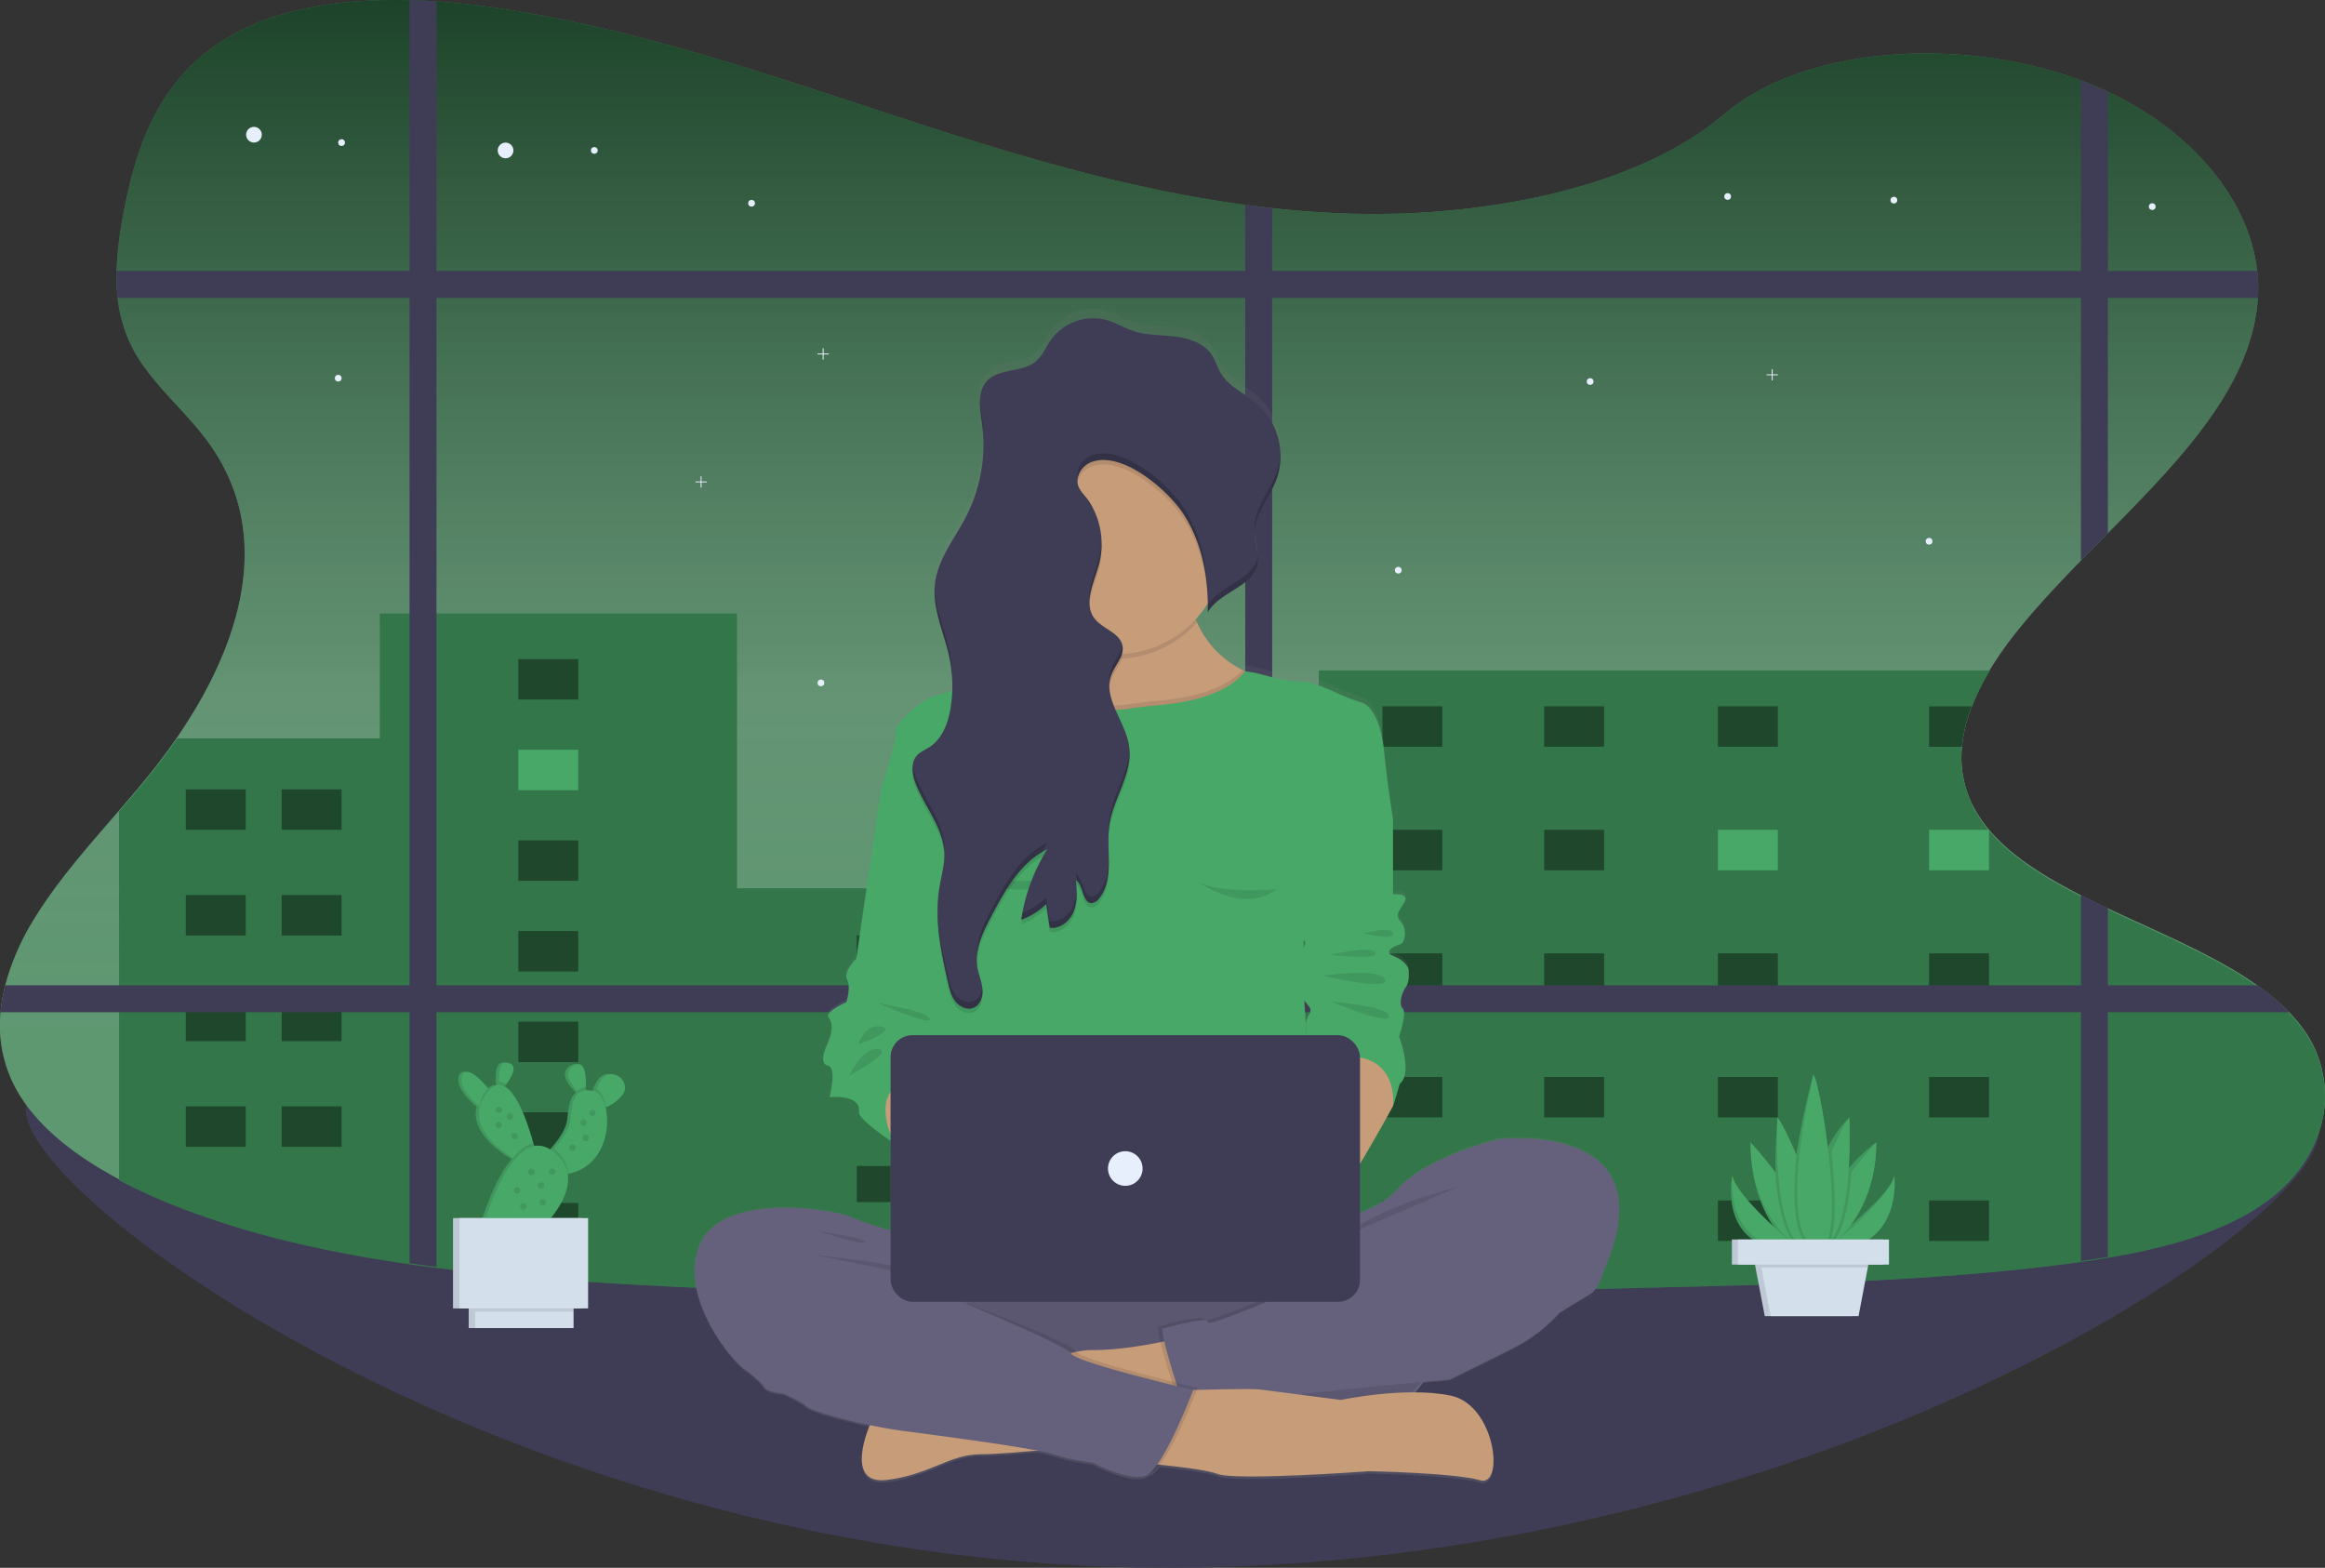 <svg id="_08eab577-e723-4d12-b868-9f4caa103b0f" data-name="08eab577-e723-4d12-b868-9f4caa103b0f" xmlns="http://www.w3.org/2000/svg" xmlns:xlink="http://www.w3.org/1999/xlink" viewBox="0 0 1109.79 748.34"><rect x="0" y="0" width="1109.79" height="748.34" fill="#333333" stroke="none"/><defs><style>.cls-1{fill:#3f3d56;}.cls-2{fill:#48a868;}.cls-3{fill:url(#linear-gradient);}.cls-4{fill:#e7effd;}.cls-5,.cls-6,.cls-9{isolation:isolate;}.cls-5{opacity:0.3;}.cls-6{opacity:0.4;}.cls-7{fill:url(#linear-gradient-2);}.cls-8{fill:#65617d;}.cls-9{opacity:0.1;}.cls-10{fill:#c69c79;}.cls-11{opacity:0.2;}.cls-12{fill:#d4dfec;}</style><linearGradient id="linear-gradient" x1="599.98" y1="55.82" x2="599.98" y2="674.17" gradientTransform="matrix(1, 0, 0, -1, -45.11, 674.17)" gradientUnits="userSpaceOnUse"><stop offset="0.2" stop-color="gray" stop-opacity="0.4"/><stop offset="0.46" stop-color="gray" stop-opacity="0.5"/><stop offset="1" stop-opacity="0.6"/></linearGradient><linearGradient id="linear-gradient-2" x1="597.32" y1="-33.8" x2="597.32" y2="526.75" gradientTransform="matrix(1, 0, 0, -1, -45.11, 674.17)" gradientUnits="userSpaceOnUse"><stop offset="0" stop-color="gray" stop-opacity="0.25"/><stop offset="0.54" stop-color="gray" stop-opacity="0.12"/><stop offset="1" stop-color="gray" stop-opacity="0.1"/></linearGradient></defs><path class="cls-1" d="M1106.75,540.58c0,44.37-244.24,207.76-549.27,207.76S12.34,574.22,12.34,529.85s240.11,57.79,545.14,57.79S1106.75,496.17,1106.75,540.58Z"/><path class="cls-2" d="M1109.78,522.87v1.78c-.67,18.44-10.94,36.78-29.68,49.73-19.88,13.72-46.54,20.94-73.91,25.55-4.28.72-8.58,1.37-12.87,2-2.19.3-4.37.6-6.54.88-60.93,8-123.14,9.53-185.06,11-64.77,1.6-129.6,3.18-194.44,4l-12.86.15c-98.38,1.06-196.72.17-294.74-5.41-30.42-1.72-61.14-4-91.3-7.84q-6.45-.8-12.86-1.73c-40-5.73-78.81-14.52-114.17-28.79a252.9,252.9,0,0,1-24.46-11.3c-22.21-11.79-40.94-26.7-50.21-45a63.16,63.16,0,0,1-6.4-34.72A81.33,81.33,0,0,1,2.51,470.3a114.76,114.76,0,0,1,12.63-29.71C29.58,416.17,51.27,394.28,70,371.35c39.92-48.87,65.92-110.62,29.08-160.71-10.57-14.39-25.85-27-34.46-42a67.67,67.67,0,0,1-8.44-26.42,95.34,95.34,0,0,1-.53-12.87,178.39,178.39,0,0,1,3.75-29.84c6-30.72,17.21-63.84,51.83-83C134.83,3.38,165-.68,195.49.09q6.44.15,12.86.6c11.71.77,23.35,2.19,34.59,4C312.38,15.78,376.47,39,441.17,59.87c49.26,15.92,100.28,30.81,153.22,37.91,4.28.57,8.56,1.1,12.86,1.56,12.41,1.36,24.93,2.26,37.55,2.63,62.81,1.8,136.09-11.8,177.8-47.12C862.89,20.71,938.45,18,993.29,38.35l.82.31q6.2,2.36,12,5.08c40.41,19,67.48,51.54,71.3,85.59a74.27,74.27,0,0,1,.34,12.74.29.29,0,0,1,0,.13c-2.62,41.89-36.86,77.07-71.63,112.31-4.3,4.35-8.61,8.7-12.87,13.08C982,279.17,971,290.84,961.56,302.85A164.32,164.32,0,0,0,949.64,320a110.44,110.44,0,0,0-8.47,17.22,71.37,71.37,0,0,0-4.67,19.3,50.51,50.51,0,0,0,5,27.6l.09.2c9.28,18.4,28.92,31.44,51.66,43,4.19,2.14,8.5,4.22,12.87,6.28,24.66,11.64,51.23,22.45,71.43,36.82a106.71,106.71,0,0,1,15.18,12.8,78.69,78.69,0,0,1,5.36,6.17A54.13,54.13,0,0,1,1109.77,522C1109.78,522.33,1109.78,522.6,1109.78,522.87Z"/><path class="cls-3" d="M1109.78,522.87v1.78c-.67,18.44-10.94,36.78-29.68,49.73-19.88,13.72-46.54,20.94-73.91,25.55-4.28.72-8.58,1.37-12.87,2-2.19.3-4.37.6-6.54.88-60.93,8-123.14,9.53-185.06,11-64.77,1.6-129.6,3.18-194.44,4l-12.86.15c-98.38,1.06-196.72.17-294.74-5.41-30.42-1.72-61.14-4-91.3-7.84q-6.45-.8-12.86-1.73c-40-5.73-78.81-14.52-114.17-28.79a252.9,252.9,0,0,1-24.46-11.3c-22.21-11.79-40.94-26.7-50.21-45a63.16,63.16,0,0,1-6.4-34.72A81.33,81.33,0,0,1,2.51,470.3a114.76,114.76,0,0,1,12.63-29.71C29.58,416.17,51.27,394.28,70,371.35c39.92-48.87,65.92-110.62,29.08-160.71-10.57-14.39-25.85-27-34.46-42a67.67,67.67,0,0,1-8.44-26.42,95.34,95.34,0,0,1-.53-12.87,178.39,178.39,0,0,1,3.75-29.84c6-30.72,17.21-63.84,51.83-83C134.83,3.38,165-.68,195.49.09q6.44.15,12.86.6c11.71.77,23.35,2.19,34.59,4C312.38,15.78,376.47,39,441.17,59.87c49.26,15.92,100.28,30.81,153.22,37.91,4.28.57,8.56,1.1,12.86,1.56,12.41,1.36,24.93,2.26,37.55,2.63,62.81,1.8,136.09-11.8,177.8-47.12C862.89,20.71,938.45,18,993.29,38.35l.82.31q6.2,2.36,12,5.08c40.41,19,67.48,51.54,71.3,85.59a74.27,74.27,0,0,1,.34,12.74.29.29,0,0,1,0,.13c-2.62,41.89-36.86,77.07-71.63,112.31-4.3,4.35-8.61,8.7-12.87,13.08C982,279.17,971,290.84,961.56,302.85A164.32,164.32,0,0,0,949.64,320a110.44,110.44,0,0,0-8.47,17.22,71.37,71.37,0,0,0-4.67,19.3,50.51,50.51,0,0,0,5,27.6l.09.2c9.28,18.4,28.92,31.44,51.66,43,4.19,2.14,8.5,4.22,12.87,6.28,24.66,11.64,51.23,22.45,71.43,36.82a106.71,106.71,0,0,1,15.18,12.8,78.69,78.69,0,0,1,5.36,6.17A54.13,54.13,0,0,1,1109.77,522C1109.78,522.33,1109.78,522.6,1109.78,522.87Z"/><path class="cls-1" d="M1006.16,43.74V254.5c-4.3,4.36-8.61,8.71-12.87,13.09V38.35Z"/><path class="cls-1" d="M1077.8,142.07a.29.29,0,0,1,0,.13H56.15a95.34,95.34,0,0,1-.53-12.87H1077.46A74.27,74.27,0,0,1,1077.8,142.07Z"/><circle class="cls-4" cx="241.32" cy="71.81" r="3.75"/><circle class="cls-4" cx="121.22" cy="64.3" r="3.75"/><circle class="cls-4" cx="283.68" cy="71.81" r="1.61"/><circle class="cls-4" cx="163.04" cy="68.06" r="1.61"/><circle class="cls-4" cx="161.44" cy="180.51" r="1.61"/><circle class="cls-4" cx="904.01" cy="95.53" r="1.61"/><circle class="cls-4" cx="358.74" cy="97.01" r="1.61"/><circle class="cls-4" cx="824.66" cy="93.79" r="1.61"/><circle class="cls-4" cx="1027.33" cy="98.62" r="1.61"/><path class="cls-2" d="M1109.78,522.87v1.78c-.51,18.58-10.8,37.11-29.68,50.15-19.88,13.72-46.54,20.94-73.91,25.55-4.28.72-8.58,1.37-12.87,2-2.19.3-4.37.6-6.54.88-15,2-30.08,3.53-45.21,4.81-20.3,1.72-40.7,2.91-61.12,3.79-26.22,1.15-52.49,1.8-78.73,2.45-51.29,1.26-102.62,2.52-154,3.39l-18.23.3-22.24.3-12.86.15c-81,.86-161.88.42-242.62-2.88q-8.06-.31-16.09-.7-18-.8-36-1.83c-24.05-1.36-48.29-3.08-72.27-5.63q-9.54-1-19-2.21-6.45-.79-12.86-1.73-7.14-1-14.22-2.18c-35-5.72-68.79-14-100-26.62a259.7,259.7,0,0,1-24.49-11.33v-176C61.33,382.16,65.74,377,70,371.8c5.1-6.26,10-12.71,14.5-19.33h96.8V292.82h170.5V424H629.49V320h320.4a112.84,112.84,0,0,0-8.39,16.65v.56h-.37a71.37,71.37,0,0,0-4.67,19.3,50.51,50.51,0,0,0,5,27.6v.42l.09.2c9.28,18.4,28.92,31.44,51.66,43,4.19,2.14,8.5,4.22,12.87,6.28,24.41,11.52,50.71,22.24,70.83,36.4l.6.42a107.52,107.52,0,0,1,14.81,12.38c.15.14.28.28.41.42a78.69,78.69,0,0,1,5.36,6.17A54.21,54.21,0,0,1,1109.77,522C1109.78,522.33,1109.78,522.6,1109.78,522.87Z"/><path class="cls-5" d="M1109.78,522.87v1.78c-.51,18.58-10.8,37.11-29.68,50.15-19.88,13.72-46.54,20.94-73.91,25.55-4.28.72-8.58,1.37-12.87,2-2.19.3-4.37.6-6.54.88-15,2-30.08,3.53-45.21,4.81-20.3,1.72-40.7,2.91-61.12,3.79-26.22,1.15-52.49,1.8-78.73,2.45-51.29,1.26-102.62,2.52-154,3.39l-18.23.3-22.24.3-12.86.15c-81,.86-161.88.42-242.62-2.88q-8.06-.31-16.09-.7-18-.8-36-1.83c-24.05-1.36-48.29-3.08-72.27-5.63q-9.54-1-19-2.21-6.45-.79-12.86-1.73-7.14-1-14.22-2.18c-35-5.72-68.79-14-100-26.62a259.7,259.7,0,0,1-24.49-11.33v-176C61.33,382.16,65.74,377,70,371.8c5.1-6.26,10-12.71,14.5-19.33h96.8V292.82h170.5V424H629.49V320h320.4a112.84,112.84,0,0,0-8.39,16.65v.56h-.37a71.37,71.37,0,0,0-4.67,19.3,50.51,50.51,0,0,0,5,27.6v.42l.09.2c9.28,18.4,28.92,31.44,51.66,43,4.19,2.14,8.5,4.22,12.87,6.28,24.41,11.52,50.71,22.24,70.83,36.4l.6.42a107.52,107.52,0,0,1,14.81,12.38c.15.14.28.28.41.42a78.69,78.69,0,0,1,5.36,6.17A54.21,54.21,0,0,1,1109.77,522C1109.78,522.33,1109.78,522.6,1109.78,522.87Z"/><rect class="cls-6" x="88.69" y="376.79" width="28.6" height="19.3"/><rect class="cls-6" x="134.45" y="376.79" width="28.6" height="19.3"/><rect class="cls-6" x="659.88" y="337.12" width="28.6" height="19.3"/><rect class="cls-6" x="737.09" y="337.12" width="28.6" height="19.3"/><rect class="cls-6" x="820.01" y="337.12" width="28.6" height="19.3"/><rect class="cls-6" x="659.88" y="396.1" width="28.6" height="19.3"/><rect class="cls-6" x="737.09" y="396.1" width="28.6" height="19.3"/><rect class="cls-2" x="820.01" y="396.1" width="28.6" height="19.3"/><rect class="cls-6" x="659.88" y="455.07" width="28.6" height="19.3"/><rect class="cls-6" x="737.09" y="455.07" width="28.6" height="19.3"/><rect class="cls-6" x="820.01" y="455.07" width="28.6" height="19.3"/><rect class="cls-6" x="659.88" y="514.05" width="28.6" height="19.3"/><rect class="cls-6" x="737.09" y="514.05" width="28.6" height="19.3"/><rect class="cls-6" x="820.01" y="514.05" width="28.6" height="19.3"/><rect class="cls-6" x="659.88" y="573.03" width="28.6" height="19.3"/><rect class="cls-6" x="737.09" y="573.03" width="28.6" height="19.3"/><rect class="cls-6" x="820.01" y="573.03" width="28.6" height="19.3"/><path class="cls-6" d="M941.17,337.17a71.37,71.37,0,0,0-4.67,19.3H920.81v-19.3Z"/><rect class="cls-2" x="920.81" y="396.1" width="28.6" height="19.3"/><rect class="cls-6" x="920.81" y="455.07" width="28.6" height="19.3"/><rect class="cls-6" x="920.81" y="514.05" width="28.6" height="19.3"/><rect class="cls-6" x="920.81" y="573.03" width="28.6" height="19.3"/><rect class="cls-6" x="247.4" y="314.6" width="28.6" height="19.3"/><rect class="cls-2" x="247.4" y="357.87" width="28.6" height="19.3"/><rect class="cls-6" x="247.4" y="401.13" width="28.6" height="19.3"/><rect class="cls-6" x="247.4" y="444.4" width="28.6" height="19.3"/><rect class="cls-6" x="247.4" y="487.66" width="28.6" height="19.3"/><rect class="cls-6" x="247.4" y="530.93" width="28.6" height="19.3"/><rect class="cls-6" x="247.4" y="574.19" width="28.6" height="19.3"/><rect class="cls-6" x="88.69" y="427.23" width="28.6" height="19.3"/><rect class="cls-6" x="134.45" y="427.23" width="28.6" height="19.3"/><rect class="cls-6" x="88.69" y="477.67" width="28.6" height="19.3"/><rect class="cls-6" x="134.45" y="477.67" width="28.6" height="19.3"/><rect class="cls-6" x="88.69" y="528.11" width="28.6" height="19.3"/><rect class="cls-6" x="134.45" y="528.11" width="28.6" height="19.3"/><rect class="cls-6" x="408.96" y="446.45" width="142.98" height="17.25"/><rect class="cls-6" x="408.96" y="501.49" width="142.98" height="17.25"/><rect class="cls-6" x="408.96" y="556.54" width="142.98" height="17.25"/><path class="cls-1" d="M208.35.69v604q-6.45-.8-12.86-1.73V.09C199.78.17,204.06.39,208.35.69Z"/><path class="cls-1" d="M607.25,99.32V617.83l-12.86.15V97.75Q600.81,98.62,607.25,99.32Z"/><path class="cls-1" d="M1092.73,483.17H.28A81.33,81.33,0,0,1,2.51,470.3H1077.59A105.66,105.66,0,0,1,1092.73,483.17Z"/><path class="cls-1" d="M993.29,427.23c4.19,2.14,8.5,4.22,12.87,6.28V599.93c-4.28.72-8.58,1.37-12.87,2Z"/><polygon class="cls-4" points="337.33 229.81 334.87 229.81 334.87 227.35 334.43 227.35 334.43 229.81 331.97 229.81 331.97 230.25 334.43 230.25 334.43 232.71 334.87 232.71 334.87 230.25 337.33 230.25 337.33 229.81"/><polygon class="cls-4" points="848.61 178.68 846.15 178.68 846.15 176.22 845.7 176.22 845.7 178.68 843.25 178.68 843.25 179.12 845.7 179.12 845.7 181.58 846.15 181.58 846.15 179.12 848.61 179.12 848.61 178.68"/><polygon class="cls-4" points="395.6 168.73 393.14 168.73 393.14 166.27 392.69 166.27 392.69 168.73 390.24 168.73 390.24 169.18 392.69 169.18 392.69 171.63 393.14 171.63 393.14 169.18 395.6 169.18 395.6 168.73"/><circle class="cls-4" cx="391.85" cy="325.96" r="1.61"/><circle class="cls-4" cx="759.02" cy="182.12" r="1.61"/><circle class="cls-4" cx="920.81" cy="258.37" r="1.61"/><circle class="cls-4" cx="667.43" cy="272.18" r="1.61"/><path class="cls-7" d="M715.32,543.17S681,551.47,667.43,567c-4.55,5.19-11.3,8.93-18.27,11.6V555.17c7.85-13.18,15.76-27.84,15.76-27.84.36-.72,3.22-10.83,3.22-10.83,6.44-5.06-.36-22.74-.36-22.74s3.94-11.19,1.79-13.36-.36-7.94,1.43-10.47,1.43-5.78,1.43-7.94-2.86-5.42-7.51-7.22.36-4.69,3.22-5.42,3.58-7.58.36-11.19.36-5.77,2.14-9.74-5.75-3.25-5.75-3.25v-36.5h0s-2.15-11.91-4.29-32.85-10.37-23.1-10.37-23.1a94.18,94.18,0,0,1-12.87-5.06,88.59,88.59,0,0,0-13.58-5.05s-9.65,0-17.52-2.42-12-2.59-12-2.59L593,317a46.83,46.83,0,0,1-21.69-23c-.22-.5-.42-1-.62-1.48a50.15,50.15,0,0,0,5.71-7.58v4.18h0v.09c5.7-10.07,22.24-12.37,23.81-23.87a11.87,11.87,0,0,0,.11-1.58v-1.23c-.21-3.21-1.31-6.41-1.52-9.65a18.56,18.56,0,0,1,0-2.79v.06c.74-8.93,7.47-16.7,10.55-25.37a30.3,30.3,0,0,0,1.61-7.22v-.07c.08-.74.13-1.49.15-2.24V213.1A33.78,33.78,0,0,0,600,188.7c-5.7-4.95-13.23-8.06-17.18-14.53-1.84-3-2.74-6.56-4.75-9.46-3.78-5.48-10.72-7.71-17.29-8.5s-13.32-.53-19.6-2.59c-4.46-1.46-8.5-4.05-13-5.35a24.86,24.86,0,0,0-26.71,9.63c-2.37,3.46-3.92,7.6-7.12,10.3-6.55,5.54-17.66,3.14-23.4,9.52-3.15,3.51-3.51,8.29-3.13,13.17v.18a11.07,11.07,0,0,0,.11,1.13v.53a1.65,1.65,0,0,0,.07.57c.2,1.75.45,3.49.67,5.17a6.73,6.73,0,0,0,.09.77l.18,1.57A11,11,0,0,0,469,202c0,.38.07,1,.1,1.42a9.9,9.9,0,0,0,.07,1.12A77.12,77.12,0,0,1,461,243c-5.41,10.61-13.45,20.39-14.85,32.24a34.64,34.64,0,0,0-.16,5.85v.69c0,.23.06.7.09,1.05s.08.81.13,1.21a5.43,5.43,0,0,0,.09.69c.07.53.15,1.06.24,1.6l.06.34c1.42,8.08,4.64,16,6.35,24.16a65.34,65.34,0,0,1,1.28,9.13V320c.06,1,.11,1.95.14,2.93v4A63.6,63.6,0,0,1,446,329.5c-5,.72-19.67,13.72-18.6,17s-6.56,26-6.77,26.69h0l-12,83s-6.37,6.14-4.38,10.11-.39,10.83-.39,10.83-10.76,4.69-8.37,7.58,1.3,8.3-.34,11.91-4.33,10.11,0,11.19.74,15.17.74,15.17,15.09-1.74,14,7.22c-.36,2.85,10.55,10.69,15.1,13.83v43.14c-6.11-1.71-13.29-3.93-17.87-6.07-9.29-4.33-61.48-12.63-72.92,12.28S350,651.5,356.75,655.11c0,0,6.44,5,7.87,7.58s9.65,3.25,9.65,3.25,8.58,4,10.72,6.13c1.58,1.6,14.65,5.75,30.14,9h0s-12.51,28.8,7.9,26.43,30.35-12.42,44.74-12.42c5.75,0,16.43-.81,27.18-1.77a73.17,73.17,0,0,1,8,1.89,103.57,103.57,0,0,0,18.58,4s16.09,8.66,24.67,6.49a5.43,5.43,0,0,0,1.94-1h.2c1.56-.39,3.33-2,5.17-4.43,10.73,1.1,23,2.66,27.56,4.44,8.89,3.43,72.48-1.32,72.48-1.32s41.08.81,52.85,4.37,7.59-36.35-14.13-40.84a89,89,0,0,0-17.61-1.74,39.44,39.44,0,0,0,4.11-5c7.82-.71,13-1.15,13-1.15s20.73-10.11,32.53-16.25a74.32,74.32,0,0,0,20-15.88s10.36-6.5,14.65-9,6.43-10.83,6.43-10.83C797.89,533.41,715.32,543.17,715.32,543.17Zm-93.08-92.38v-3.64c1.16.82,1,2.11,0,3.63Zm.34,25.53c.87,1.14,1.71,2.18,2.31,3,2.31,3-1.87,4.4-1.57,9.37.07,1.11.17,2.66.27,4.38h0c-.44-7.17-.8-13.07-1-16.76Z"/><path class="cls-8" d="M436.52,590.24s-20-4.65-29.31-8.94-61.48-12.51-72.92,12.16S350,651,356.81,654.58s72.92-45.41,72.92-45.41l52.16,22,10-34.14Z"/><rect class="cls-8" x="458.59" y="597.03" width="227.07" height="78.99" rx="36.83"/><path class="cls-9" d="M685.66,636.52a39.37,39.37,0,0,1-6.58,21.84,40.09,40.09,0,0,1-5,6.1A39.39,39.39,0,0,1,646.15,676H498.09a39.5,39.5,0,1,1,0-79H646.16A39.5,39.5,0,0,1,685.66,636.52Z"/><path class="cls-10" d="M562,638.83s-22.77,5.85-41.35,5.59-105.49,35.85-105.49,35.85-12.51,28.52,7.9,26.16,30.35-12.26,44.74-12.26,59.66-5,59.66-5L571.05,657Z"/><path class="cls-10" d="M576.28,369.7l-40.84,8.05-2.65.53s-32.29-8.58-33.36-9.3-30.38-40.21-30.38-40.21,14.82.16,26.46-6.55c.42-.24.83-.5,1.24-.75a25.77,25.77,0,0,0,11-13.49c.21-.59.39-1.2.56-1.84,1.24-4.78,1.32-10.57-.34-17.58-4-16.67,5.2-21.26,17.39-20.86,17.61.58,41.58,11.57,41.58,11.57a49,49,0,0,0,3.77,16.3c.19.48.4,1,.62,1.46A46.53,46.53,0,0,0,593,319.78l1.29.64c1.3.62,2.67,1.21,4.09,1.74C629.54,334,576.28,369.7,576.28,369.7Z"/><path class="cls-9" d="M571.37,297a51.51,51.51,0,0,1-63.58,11c1.76-5.12,2.09-11.49.22-19.42-9.65-40.75,59-9.29,59-9.29A49.63,49.63,0,0,0,571.37,297Z"/><path class="cls-10" d="M584.26,260.83a51.12,51.12,0,0,1-7.8,27.23,50.22,50.22,0,0,1-5.71,7.51,51.2,51.2,0,0,1-34.86,16.6c-1,.07-2.07.1-3.11.1a51.47,51.47,0,1,1,51.47-51.47h0Z"/><path class="cls-9" d="M576.28,369.7l-40.84,8.05-2.65.53s-32.29-8.58-33.36-9.3-30.38-40.21-30.38-40.21,14.82.16,26.46-6.55c.42-.24.83-.5,1.24-.75,3.7,4,15.81,15.31,34.84,15.23a51,51,0,0,0,7.3-.53c5.74-.88,11.53-1.45,17.31-2,11.07-1.16,28-4.52,36.89-14.3l1.29.64c1.3.62,2.67,1.21,4.09,1.74C629.54,334,576.28,369.7,576.28,369.7Z"/><path class="cls-2" d="M622.39,474.07c.35,7.87,6.08,96.51,6.08,96.51H450.1l1.21-55.81,1-44.64.32-14.65,1.43-50.75-5.17-4.56-28.1-24.76h0c.21-.66,7.83-23.25,6.77-26.43s13.59-16.08,18.6-16.8a64.26,64.26,0,0,0,8.38-2.55c8.43-3,19.68-7.32,20.92-6.64,1.75.94,19.29-.69,20-.76h0S508.4,339,531.52,338.86a49.26,49.26,0,0,0,7.27-.58c5.74-.88,11.53-1.45,17.31-2,11.63-1.21,29.71-4.86,38.18-15.8,0,0,4.09.17,12,2.56s17.52,2.4,17.52,2.4a88.38,88.38,0,0,1,13.58,5,93.88,93.88,0,0,0,12.87,5s8.22,2.14,10.37,22.87,4.32,32.53,4.32,32.53l-42.5,36.81S622,466.17,622.39,474.07Z"/><polygon class="cls-10" points="420.8 535.91 427.05 545.92 450.46 554.17 466.55 524.83 451.72 514.82 427.95 505.53 414.37 513.39 420.8 535.91"/><path class="cls-8" d="M620.6,585.23s33.24-2.5,46.83-17.87,47.89-23.59,47.89-23.59,82.57-9.65,50,63.27c0,0-2.14,8.22-6.43,10.72s-14.65,8.94-14.65,8.94L617.41,615.62Z"/><path class="cls-9" d="M685.66,636.52a39.37,39.37,0,0,1-6.58,21.84c-21.34,1.89-68.6,6.33-78.49,9.09-12.15,3.37-36.74-2.5-39.43-3.16l-.25-.06s-4.74-14.38-7-23.58c-1-4.18-1.53-7.29-.87-7.52,2.15-.71,21.81-6.08,21.45-3s59-23.06,59-23.06L635.31,630C641.34,636.85,685.66,626.59,685.66,636.52Z"/><path class="cls-8" d="M746.78,617.4l-2.5,9.3a74.25,74.25,0,0,1-20,15.72c-11.8,6.08-32.53,16.09-32.53,16.09s-76.13,6.43-89,10-39.68-3.22-39.68-3.22-10-30.38-7.86-31.1,21.8-6.07,21.45-3,59-23.06,59-23.06Z"/><path class="cls-10" d="M534.81,697.54s37.42,2.61,46.32,6,72.48-1.3,72.48-1.3,41.08.8,52.85,4.32,7.59-36-14.13-40.43S640,668.22,640,668.22l-38.73-5c-4.19-.55-31.78.25-31.78.25Z"/><path class="cls-9" d="M387.76,598.89s49.46,4.45,63.06,12.56Z"/><path class="cls-9" d="M696.26,566.45s-38.73,9.42-53.91,23.28Z"/><path class="cls-9" d="M390.64,587.64c.79.26,22.77,3.14,22.24,5.23S390.64,587.64,390.64,587.64Z"/><path class="cls-9" d="M356.1,642.78,359,653.51s6.43,5,7.86,7.5,9.65,3.22,9.65,3.22,8.58,3.93,10.73,6.07,25.37,8.94,47.18,11.8,62.19,8.22,70.77,11.08a102.66,102.66,0,0,0,18.59,3.93s16.08,8.58,24.66,6.44,23.23-41.11,23.23-41.11-56.47-13.22-58.26-17.51-56.12-24.3-56.12-24.3l-32.17.76Z"/><path class="cls-8" d="M354,643.85l2.86,10.73s6.44,5,7.87,7.5,9.65,3.22,9.65,3.22,8.58,3.93,10.72,6.08,25.38,8.93,47.18,11.79,62.2,8.22,70.78,11.08a103.39,103.39,0,0,0,18.58,3.92s16.09,8.57,24.67,6.43,23.23-41.11,23.23-41.11S513,650.27,511.23,646s-81.5-36.81-81.5-36.81l-25-5.72Z"/><path class="cls-2" d="M427,371.84l-6.25,3.58-12,82.21s-6.37,6.08-4.38,10-.39,10.72-.39,10.72-10.76,4.65-8.37,7.51,1.3,8.22-.34,11.79-4.33,10,0,11.08.74,15,.74,15,15.09-1.72,14,7.14c-.45,3.58,17.06,15,17.06,15s-19.9-36.1,24.68-31.1l3.83-20.35s3.83-11.46,0-15,.86-20.55.86-20.55l.84-73.81Z"/><path class="cls-9" d="M417.33,478c.79,1.31,24.86,4,26.43,8.27S417.33,478,417.33,478Z"/><path class="cls-9" d="M409.74,498.42s3.27-10.21,11-8.38S409.74,498.42,409.74,498.42Z"/><path class="cls-9" d="M405.56,513.33s5.75-13.61,13.6-12.56S405.56,513.33,405.56,513.33Z"/><path class="cls-10" d="M667.43,513l-2.51,15s-25.73,47.19-30.38,47.9-30-31.45-30-31.45L597.75,513,624.48,508l11.87-11.73S666.35,499.09,667.43,513Z"/><path class="cls-2" d="M655.27,384l9.65,6.79v36.1s7.51-.72,5.72,3.22-5.36,6.07-2.14,9.65,2.5,10.36-.36,11.08-7.86,3.57-3.22,5.36,7.51,5,7.51,7.15.36,5.36-1.43,7.86-3.57,8.22-1.43,10.37-1.79,13.22-1.79,13.22,6.8,17.52.36,22.52c0,0-2.86,10-3.22,10.72,0,0,4.51-34.79-40.46-20.08,0,0-.83-13.26-1.14-18.17s3.88-6.35,1.57-9.28-8.09-9.66-5.36-11.44,1.79-5,.71-7.51-4.85-2.5-1.43-5.54,5.45-5.89,3.44-7.32-5.5-6.09-2.72-8.23,2.86-33.24,2.86-33.24S633.83,361.48,655.27,384Z"/><path class="cls-9" d="M650.73,445.5s13.74-3.73,14.19,0S650.73,445.5,650.73,445.5Z"/><path class="cls-9" d="M635.29,455.77s18.84-4.71,21.19-1S635.29,455.77,635.29,455.77Z"/><path class="cls-9" d="M631.1,465.71s28.26-3.93,30.09,1.83S631.1,465.71,631.1,465.71Z"/><path class="cls-9" d="M635.29,478c1.05.26,27.21,2.09,27.73,7.06S635.29,478,635.29,478Z"/><rect class="cls-1" x="425.09" y="494.12" width="224.08" height="127.27" rx="10.47"/><circle class="cls-4" cx="537.13" cy="557.76" r="8.26"/><path class="cls-9" d="M462.61,416.11s21.48,16.42,38.09,3.91C500.7,420,472.62,422.57,462.61,416.11Z"/><path class="cls-9" d="M571.37,420.53s21.47,16.41,38.08,3.9C609.45,424.43,581.38,427,571.37,420.53Z"/><path class="cls-9" d="M584.26,260.83a51.12,51.12,0,0,1-7.8,27.23c-.43-14.33-3.8-28.67-11.6-40.64-7.14-11-28.85-30.19-43.77-24.84a10.55,10.55,0,0,0-6.52,7c-1.48,5.62,2.85,8,5.63,12.43a38.11,38.11,0,0,1,5.2,25.68,35.72,35.72,0,0,1-.75,3.56c-2.35,8.82-7.73,18.91-2.18,26.14,3.87,5,12.19,6.78,13.32,13a7.58,7.58,0,0,1,.1,1.78c-.26,4.21-3.85,7.92-5.42,12.05-1.84,4.87-.8,9.71,1.11,14.6,2.48,6.38,6.44,12.83,7.4,19.57s-1.11,13-3.55,19.33c-2.31,6-5,11.95-5.9,18.2-1.73,11.88,2.63,25.62-4.85,35a5.24,5.24,0,0,1-3.27,2.21c-4.79.5-4-8.11-7.83-11,.41,5,.8,10.22-1,14.9s-6.54,8.66-11.5,7.87l-1.71-11.23a32.47,32.47,0,0,1-11.9,7.45,86.82,86.82,0,0,1,12.42-33.6C487.3,413.58,480,426.7,473.41,439c-4.08,7.71-8.31,16.13-6.88,24.74.58,3.51,2.09,6.85,2.42,10.38s-.95,7.66-4.24,9c-2.87,1.17-6.22-.23-8.29-2.57l-.36-.43c-.2-.26-.39-.53-.57-.8a13.43,13.43,0,0,1-.95-1.7,33.45,33.45,0,0,1-2-6.57l-.22-1c-3.33-14.61-6.33-29.68-3.89-44.46.9-5.44,2.54-10.84,2.34-16.36a29.89,29.89,0,0,0-1.88-9.1c-2.92-8.18-8.54-15.69-11.74-23.93a1.42,1.42,0,0,1-.08-.18c-1.68-4.36-2.51-9.81.6-13.31,1.6-1.81,4-2.72,6-4,6.22-4.05,9-11.74,10.15-19.08a64.4,64.4,0,0,0,.78-10c8.43-3,19.68-7.32,20.92-6.64,1.75.94,19.29-.69,20-.76,5.34-3.08,10-7.61,12.28-14.24.21-.59.39-1.2.56-1.84a51.47,51.47,0,1,1,75.91-45.31Z"/><path class="cls-1" d="M524.65,269.11c-2.36,8.82-7.73,18.91-2.17,26.15,3.87,5,12.19,6.77,13.3,13,.89,5-3.52,9.12-5.3,13.82-4.24,11.23,6.82,22.27,8.5,34.16,1.83,12.9-7.57,24.65-9.44,37.54-1.73,11.88,2.63,25.61-4.85,35a5.2,5.2,0,0,1-3.27,2.21c-4.79.51-4-8.1-7.83-11,.41,5,.8,10.22-1,14.9s-6.54,8.65-11.5,7.87l-1.71-11.24a32.39,32.39,0,0,1-11.9,7.45,86.76,86.76,0,0,1,12.41-33.59c-12.59,6.06-19.92,19.18-26.47,31.51-4.09,7.71-8.31,16.14-6.89,24.75.58,3.51,2.09,6.84,2.42,10.38s-.95,7.65-4.24,9c-3,1.25-6.63-.41-8.65-3s-2.8-5.89-3.53-9.08c-3.42-14.92-6.61-30.32-4.12-45.42.9-5.45,2.54-10.85,2.34-16.36-.43-12.07-9.34-22-13.68-33.23-1.69-4.37-2.51-9.81.6-13.31,1.6-1.81,4-2.72,6-4,6.21-4.06,9-11.74,10.14-19.08a66.12,66.12,0,0,0-.67-23.88c-2.51-11.75-8.27-23.23-6.84-35.16,1.4-11.74,9.44-21.42,14.85-31.93a75.54,75.54,0,0,0,7.66-44.15c-.93-7-2.56-15.21,2.22-20.48,5.74-6.32,16.85-3.94,23.4-9.42,3.2-2.67,4.75-6.78,7.12-10.2a25,25,0,0,1,26.71-9.54c4.5,1.29,8.54,3.85,13,5.3,6.28,2,13,1.78,19.6,2.57s13.51,3,17.29,8.41c2,2.88,2.91,6.39,4.75,9.37,4,6.4,11.48,9.48,17.18,14.39a33.34,33.34,0,0,1,9.38,35.61c-3.4,9.47-11.27,17.85-10.6,27.89.27,4.13,2,8.18,1.46,12.27-1.58,11.39-18.11,13.66-23.82,23.64.46-16.36-2.68-33.21-11.61-46.92-7.14-11-28.85-30.2-43.77-24.85a10.62,10.62,0,0,0-6.52,7c-1.48,5.61,2.85,8,5.63,12.43A37.8,37.8,0,0,1,524.65,269.11Z"/><g class="cls-11"><path d="M454.54,325.79a66.09,66.09,0,0,0-1.43-15.3c-2.13-10-6.59-19.79-7-29.83-.58,11.18,4.65,22,7,33A66,66,0,0,1,454.54,325.79Z"/><path d="M497.14,406.94c.87-1.59,1.77-3.17,2.74-4.71-12.58,6.06-19.92,19.18-26.47,31.52-3.79,7.13-7.68,14.89-7.1,22.83.48-6.81,3.83-13.45,7.1-19.62C479.47,425.55,486.21,413.49,497.14,406.94Z"/><path d="M468.89,471.61c-.38,2.7-1.72,5.26-4.18,6.27-3,1.24-6.63-.41-8.64-3s-2.81-5.88-3.54-9.08c-2.44-10.66-4.76-21.58-5-32.45-.24,11.93,2.3,23.95,5,35.67.73,3.19,1.52,6.5,3.54,9.08s5.61,4.24,8.64,3c3.29-1.35,4.58-5.46,4.25-9A1.21,1.21,0,0,1,468.89,471.61Z"/><path d="M525.81,258.37a36.86,36.86,0,0,1-1.16,7.6c-1.74,6.53-5.14,13.77-4.53,20,.48-5.44,3.08-11.36,4.53-16.81A36,36,0,0,0,525.81,258.37Z"/><path d="M469.4,210.65a75.05,75.05,0,0,0-.62-11.41c-.37-2.78-.84-5.74-1-8.63-.23,3.85.47,8,1,11.85A74.85,74.85,0,0,1,469.4,210.65Z"/><path d="M535.79,308.36a.35.35,0,0,0-.07-.25c-.76,3.72-3.82,7.12-5.23,10.86a15.17,15.17,0,0,0-.88,7,14.44,14.44,0,0,1,.88-3.78C532.26,317.48,536.67,313.32,535.79,308.36Z"/><path d="M450.75,404c-.44-12.07-9.34-22-13.69-33.23a23.26,23.26,0,0,1-1.4-5.5,18.59,18.59,0,0,0,1.4,8.72c4.28,11.08,12.94,20.83,13.64,32.63C450.75,405.77,450.78,404.89,450.75,404Z"/><path d="M564.89,242.17c-7.15-11-28.85-30.2-43.77-24.85a10.61,10.61,0,0,0-6.53,7,7.6,7.6,0,0,0-.11,3.76,2.08,2.08,0,0,1,.11-.54,10.59,10.59,0,0,1,6.53-7c14.92-5.35,36.62,13.88,43.77,24.85,8.08,12.42,11.41,27.41,11.63,42.28C576.73,271.72,573.54,255.45,564.89,242.17Z"/><path d="M600.29,265.42c-1.57,11.36-18,13.65-23.77,23.57v3.28c5.7-10,22.24-12.25,23.81-23.64a13.57,13.57,0,0,0,0-3.37A.94.94,0,0,1,600.29,265.42Z"/><path d="M609.43,225.25c-3.4,9.48-11.27,17.85-10.6,27.9v.44c.74-8.85,7.47-16.53,10.55-25.12a31.42,31.42,0,0,0,1.75-12.24A30.45,30.45,0,0,1,609.43,225.25Z"/><path d="M524.69,425.66a5.21,5.21,0,0,1-3.27,2.22c-4.79.51-4-8.1-7.83-11,.1,1.14.19,2.29.25,3.44,3.56,3.08,2.9,11.27,7.58,10.77a5.14,5.14,0,0,0,3.27-2.21c4.27-5.36,4.68-12.13,4.57-19.16C529.15,415.58,528.3,421.17,524.69,425.66Z"/><path d="M512.58,431.78c-1.82,4.69-6.54,8.66-11.51,7.87q-.85-5.61-1.7-11.24a32.62,32.62,0,0,1-11.31,7.23c-.22,1.14-.43,2.29-.6,3.44a32.42,32.42,0,0,0,11.91-7.45q.86,5.63,1.7,11.24c5,.78,9.69-3.18,11.51-7.87a25.65,25.65,0,0,0,1.31-10.17A21.45,21.45,0,0,1,512.58,431.78Z"/><path d="M529.54,390.66a56.63,56.63,0,0,0-.43,9.11,46.4,46.4,0,0,1,.43-5.89c1.79-12.29,10.4-23.54,9.62-35.73C538.47,369.17,531.17,379.46,529.54,390.66Z"/></g><path class="cls-2" d="M826.89,561.17s-6.79,31.63,23.43,35.38l1.87-3.51S828.79,571,826.89,561.17Z"/><path class="cls-2" d="M861.83,592.83l-7,1.49-.7.15s-18.75-15.22-18.51-49.2a85.22,85.22,0,0,0,9,14.17C852,569.27,860.43,582.4,861.83,592.83Z"/><path class="cls-2" d="M864.21,596.09a4.46,4.46,0,0,1-3.78.49c-18-4.22-11.95-63-11.95-63,1,.47,2.09,8,6.24,17.6C862,568.17,870,591.83,864.21,596.09Z"/><path class="cls-2" d="M904.23,561.17s1.17,31.63-29.05,35.38L873.31,593S902.36,571,904.23,561.17Z"/><path class="cls-2" d="M895.57,545.27c.22,34-24.14,49.2-24.14,49.2l-.7-.15-7-1.49c1.39-10.43,9.86-23.56,17.28-33.39A76.05,76.05,0,0,1,895.57,545.27Z"/><path class="cls-2" d="M870.62,593a11.18,11.18,0,0,1-4,3.08h0a7.46,7.46,0,0,1-1.47.49c-4.44,1-6-2.16-5.74-7.6.42-9.69,6.51-26.49,12-39,3.94-9.06,10.37-15.92,11.33-16.37C882.68,533.56,882.41,579.35,870.62,593Z"/><path class="cls-2" d="M865.58,512.94s-20.15,71.46-2.81,82.24S870,519.27,865.58,512.94Z"/><path class="cls-9" d="M826.89,561.17s-6.79,31.63,23.43,35.38l1.87-3.51S828.79,571,826.89,561.17Z"/><path class="cls-9" d="M861.83,592.83l-7,1.49-.7.15s-18.75-15.22-18.51-49.2a85.22,85.22,0,0,0,9,14.17C852,569.27,860.43,582.4,861.83,592.83Z"/><path class="cls-9" d="M864.21,596.09a4.46,4.46,0,0,1-3.78.49c-18-4.22-11.95-63-11.95-63,1,.47,2.09,8,6.24,17.6C862,568.17,870,591.83,864.21,596.09Z"/><path class="cls-9" d="M904.23,561.17s1.17,31.63-29.05,35.38L873.31,593S902.36,571,904.23,561.17Z"/><path class="cls-9" d="M895.57,545.27c.22,34-24.14,49.2-24.14,49.2l-.7-.15-7-1.49c1.39-10.43,9.86-23.56,17.28-33.39A76.05,76.05,0,0,1,895.57,545.27Z"/><path class="cls-9" d="M870.62,593a11.18,11.18,0,0,1-4,3.08h0a7.46,7.46,0,0,1-1.47.49c-4.44,1-6-2.16-5.74-7.6.42-9.69,6.51-26.49,12-39,3.94-9.06,10.37-15.92,11.33-16.37C882.68,533.56,882.41,579.35,870.62,593Z"/><path class="cls-9" d="M865.58,512.94s-20.15,71.46-2.81,82.24S870,519.27,865.58,512.94Z"/><path class="cls-2" d="M826.89,561.17s-4,31.63,26.24,35.38L855,593S828.79,571,826.89,561.17Z"/><path class="cls-2" d="M864.64,592.83l-7,1.49-.71.15s-21.56-15.22-21.32-49.2c0,0,5.52,5.92,11.76,14.17C854.79,569.27,863.24,582.4,864.64,592.83Z"/><path class="cls-9" d="M864.64,592.83l-7,1.49c-6.67-5.85-9.31-21.12-10.27-34.88C854.79,569.27,863.24,582.4,864.64,592.83Z"/><path class="cls-2" d="M867,596.09a4.46,4.46,0,0,1-3.78.49c-18-4.22-14.76-63-14.76-63,1,.47,4.9,8,9,17.6C864.81,568.17,872.81,591.83,867,596.09Z"/><path class="cls-2" d="M904.23,561.17s4,31.63-26.24,35.38L876.12,593S902.36,571,904.23,561.17Z"/><path class="cls-2" d="M895.57,545.27c.22,34-21.33,49.2-21.33,49.2l-.7-.15-7-1.49c1.4-10.43,9.86-23.56,17.28-33.39C890,551.17,895.57,545.27,895.57,545.27Z"/><path class="cls-9" d="M883.79,559.44c-.9,12.84-3.25,27-8.95,33.57a11.49,11.49,0,0,1-1.3,1.31l-7-1.49C867.89,582.4,876.37,569.27,883.79,559.44Z"/><path class="cls-2" d="M873.43,593a11.18,11.18,0,0,1-4,3.08h0a7.78,7.78,0,0,1-1.48.49c-4.44,1-6-2.16-5.74-7.6.43-9.69,6.51-26.49,12-39,3.94-9.06,7.56-15.92,8.52-16.37C882.68,533.56,885.22,579.35,873.43,593Z"/><path class="cls-9" d="M867,596.09a5,5,0,0,1-2.85-.91c-8.49-5.29-8.66-25.14-6.64-44C864.81,568.17,872.81,591.83,867,596.09Z"/><path class="cls-9" d="M873.43,593c-1,2.11-2.29,3.23-4,3.08h0a5.84,5.84,0,0,1-2.42-.91,12.86,12.86,0,0,1-4.8-6.2c.43-9.69,6.51-26.49,12-39C876.11,567.37,876.76,585.86,873.43,593Z"/><path class="cls-2" d="M865.58,512.94s-17.34,71.46,0,82.24S870,519.27,865.58,512.94Z"/><polygon class="cls-12" points="898.85 591.66 826.69 591.66 826.69 603.61 837.7 603.61 837.97 605.02 842.38 628.21 884.33 628.21 888.74 605.02 889.01 603.61 898.85 603.61 898.85 591.66"/><polygon class="cls-9" points="898.82 591.66 826.66 591.66 826.66 603.61 837.67 603.61 837.94 605.02 842.35 628.21 884.3 628.21 888.71 605.02 888.98 603.61 898.82 603.61 898.82 591.66"/><polygon class="cls-12" points="892.76 598.69 891.55 605.02 887.14 628.21 845.19 628.21 840.78 605.02 839.57 598.69 892.76 598.69"/><polygon class="cls-9" points="892.76 598.69 891.55 605.02 840.78 605.02 839.57 598.69 892.76 598.69"/><rect class="cls-12" x="829.5" y="591.66" width="72.16" height="11.95"/><path class="cls-2" d="M285.62,515.17a18.3,18.3,0,0,0-2.44,4.6c-.15.4-.3.86-.45,1.3a3.71,3.71,0,0,0-.85-.29,11.72,11.72,0,0,0-3.82-.33c0-.5.05-1,.07-1.57.16-5.66-.51-13.53-5.9-10.2-5.17,3.22-1.48,8.56,1.86,12,.29.3.57.57.85.84-3,2.19-3.62,7.22-4.13,12.49s-5,11-7.94,14.3c-.29.33-.57.63-.84.91a10.75,10.75,0,0,0-8.62-2.22l-.4-1.46c-2.4-8.67-7.39-23.69-13.75-27l.84-1.06c2.7-3.54,5.74-8.79,1.25-10.13s-4.9,4.55-4.65,9a15.1,15.1,0,0,0,.13,1.57,6.6,6.6,0,0,0-4.71,2.29c-.21-.26-.44-.53-.69-.82-3.64-4.31-10.33-11.12-12.35-6-1.88,4.8,4,11,8.14,14.66l.26.22c-2.78,11.28,9.34,20.46,15.88,24.48.29.19.57.36.84.52-9,10.61-14.57,30.51-14.57,30.51l25.26,4.59s16.73-14.43,14.59-28h.17c16.71-3.35,20.51-21.17,17.91-31.75l.29-.12a19,19,0,0,0,7.74-5.85C300.23,516.17,290.42,508.82,285.62,515.17Z"/><path class="cls-9" d="M285.62,515.17a18.3,18.3,0,0,0-2.44,4.6c-.15.4-.3.86-.45,1.3a3.71,3.71,0,0,0-.85-.29,11.72,11.72,0,0,0-3.82-.33c0-.5.05-1,.07-1.57.16-5.66-.51-13.53-5.9-10.2-5.17,3.22-1.48,8.56,1.86,12,.29.3.57.57.85.84-3,2.19-3.62,7.22-4.13,12.49s-5,11-7.94,14.3c-.29.33-.57.63-.84.91a10.75,10.75,0,0,0-8.62-2.22l-.4-1.46c-2.4-8.67-7.39-23.69-13.75-27l.84-1.06c2.7-3.54,5.74-8.79,1.25-10.13s-4.9,4.55-4.65,9a15.1,15.1,0,0,0,.13,1.57,6.6,6.6,0,0,0-4.71,2.29c-.21-.26-.44-.53-.69-.82-3.64-4.31-10.33-11.12-12.35-6-1.88,4.8,4,11,8.14,14.66l.26.22c-2.78,11.28,9.34,20.46,15.88,24.48.29.19.57.36.84.52-9,10.61-14.57,30.51-14.57,30.51l25.26,4.59s16.73-14.43,14.59-28h.17c16.71-3.35,20.51-21.17,17.91-31.75l.29-.12a19,19,0,0,0,7.74-5.85C300.23,516.17,290.42,508.82,285.62,515.17Z"/><path class="cls-2" d="M235.42,522.47l-2.95,8.64a47.66,47.66,0,0,1-3.71-3c-4.14-3.62-10-9.86-8.14-14.66,2-5.16,8.71,1.65,12.36,6C234.44,521.17,235.42,522.47,235.42,522.47Z"/><path class="cls-2" d="M241.64,517.55a44.14,44.14,0,0,1-2.87,3.38c-.25-1.5-.43-3-.53-4.54-.24-4.42.22-10.29,4.65-9S244.34,514,241.64,517.55Z"/><path class="cls-2" d="M279.68,518.91c-.1,2.84-.37,5.11-.37,5.11a35.87,35.87,0,0,1-3.68-3.29c-3.34-3.46-7-8.8-1.85-12C279.17,505.38,279.83,513.25,279.68,518.91Z"/><path class="cls-2" d="M297.1,522.63a19,19,0,0,1-7.74,5.85,21.18,21.18,0,0,1-2.6.94l-3.47-4.88a35.48,35.48,0,0,1,1.44-4.74,18.3,18.3,0,0,1,2.44-4.6C292,508.82,301.77,516.17,297.1,522.63Z"/><path class="cls-9" d="M233,519.43c1.46,1.72,2.44,3,2.44,3l-2.95,8.64a47.66,47.66,0,0,1-3.71-3,16.9,16.9,0,0,1,3.32-7.59Z"/><path class="cls-9" d="M241.64,517.55a44.14,44.14,0,0,1-2.87,3.38c-.25-1.5-.43-3-.53-4.54A5.86,5.86,0,0,1,241.64,517.55Z"/><path class="cls-2" d="M256.14,551.81,248.81,555a44.11,44.11,0,0,1-3.91-2.21c-7.71-4.74-23.21-16.67-12.82-30.74s19.06,11.16,22.47,23.5C255.59,549.28,256.14,551.81,256.14,551.81Z"/><path class="cls-9" d="M275.63,520.73a6,6,0,0,1,4.05-1.82c-.1,2.84-.37,5.11-.37,5.11A35.87,35.87,0,0,1,275.63,520.73Z"/><path class="cls-9" d="M289.36,528.48a21.18,21.18,0,0,1-2.6.94l-3.47-4.88a35.48,35.48,0,0,1,1.44-4.74C287,521.11,288.62,524.37,289.36,528.48Z"/><path class="cls-2" d="M271.15,560.35c-.4.08-.82.16-1.23.22-24.59,3.74-8.11-9.53-8.11-9.53s1.11-1,2.61-2.68c3-3.28,7.43-9,7.94-14.3.77-8,1.66-15.45,11.07-13.25C292.66,523,294.42,555.69,271.15,560.35Z"/><rect class="cls-12" x="223.72" y="621.57" width="46.98" height="12.35"/><rect class="cls-12" x="216.25" y="581.42" width="61.38" height="43.11"/><rect class="cls-9" x="223.72" y="621.57" width="46.98" height="12.35"/><rect class="cls-9" x="216.25" y="581.42" width="61.38" height="43.11"/><rect class="cls-12" x="226.8" y="621.57" width="46.98" height="12.35"/><path class="cls-9" d="M254.55,545.59c1,3.69,1.59,6.22,1.59,6.22L248.81,555a44.11,44.11,0,0,1-3.91-2.21C247.77,549.17,251,546.44,254.55,545.59Z"/><path class="cls-9" d="M271.15,560.35c-.4.08-.82.16-1.23.22-24.59,3.74-8.11-9.53-8.11-9.53s1.11-1,2.61-2.68C269,552,270.89,556.17,271.15,560.35Z"/><path class="cls-2" d="M231.18,583.86s13.77-49.28,33.07-34.1-7.85,38.61-7.85,38.61Z"/><circle class="cls-9" cx="238.13" cy="529.82" r="1.54"/><circle class="cls-9" cx="238" cy="537.02" r="1.54"/><circle class="cls-9" cx="282.78" cy="531.23" r="1.54"/><circle class="cls-9" cx="246.75" cy="568.16" r="1.54"/><circle class="cls-9" cx="279.57" cy="543.2" r="1.54"/><circle class="cls-9" cx="263.61" cy="559.16" r="1.54"/><circle class="cls-9" cx="243.41" cy="532.9" r="1.54"/><circle class="cls-9" cx="278.54" cy="535.86" r="1.54"/><circle class="cls-9" cx="273.26" cy="547.83" r="1.54"/><circle class="cls-9" cx="257.05" cy="567.01" r="1.54" transform="matrix(0.07, -1, 1, 0.07, -326.76, 783.22)"/><circle class="cls-9" cx="253.7" cy="559.41" r="1.54"/><circle class="cls-9" cx="245.72" cy="542.3" r="1.54"/><rect class="cls-9" x="226.8" y="621.57" width="46.98" height="4.51"/><rect class="cls-12" x="219.34" y="581.42" width="61.38" height="43.11"/><circle class="cls-9" cx="259.11" cy="573.96" r="1.54"/><circle class="cls-9" cx="249.84" cy="575.89" r="1.54"/></svg>